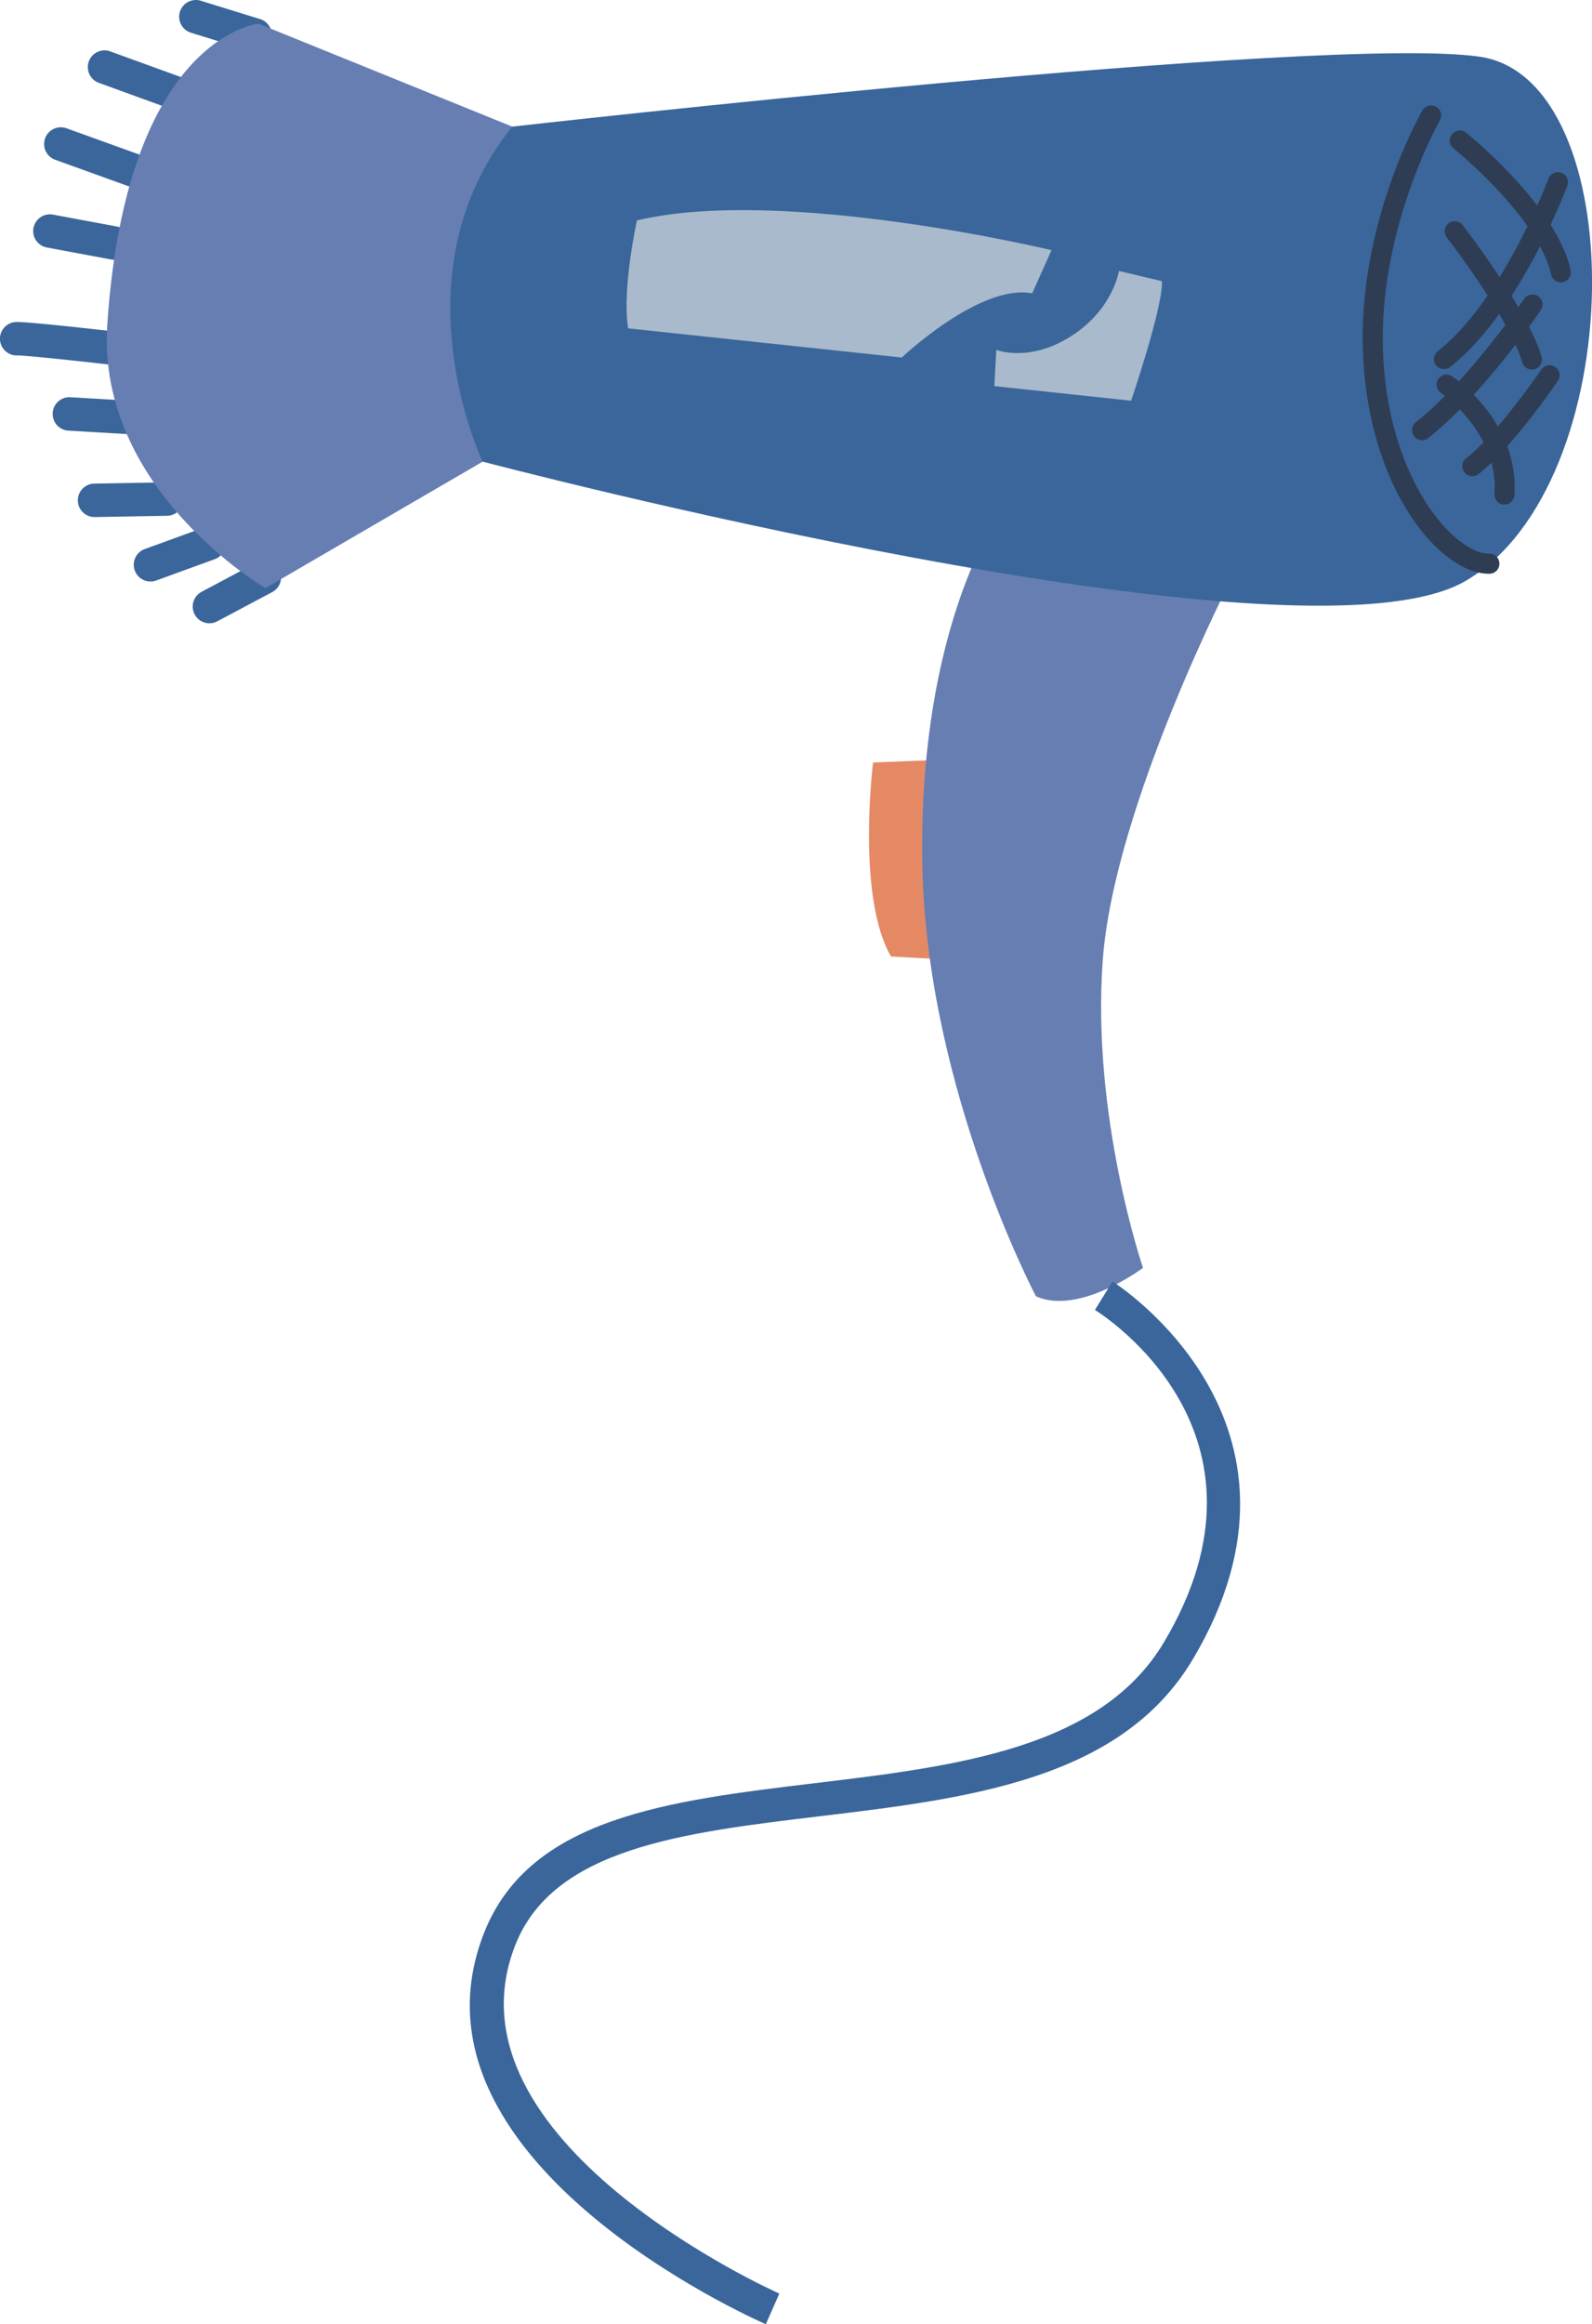 <svg xmlns="http://www.w3.org/2000/svg" width="740.06" height="1080" viewBox="0 0 740.06 1080"><g id="Слой_2" data-name="Слой 2"><g id="beauty02_514905766"><g id="beauty02_514905766-2" data-name="beauty02_514905766"><path d="M438.62 353l-32.77 1.31s-7.82 62.32 8.34 90.15l29.95 1.64z" fill="#e58965"/><path d="M574.18 265.4s-56.27 108.28-61.56 180.9 18.72 142.85 18.72 142.85-29.71 22.24-49.76 13.2c0 0-50.47-95.55-52.78-199.07s31.05-156 31.05-156z" fill="#667eb2"/><path d="M116.3 23.7 88.77 15.2A7.77 7.77.0 0 1 93.36.35l27.52 8.5A7.77 7.77.0 1 1 116.3 23.7z" fill="#3a669b"/><path d="M79.66 50.74l-.36-.12L45.94 38.49a7.77 7.77.0 0 1 5.31-14.61L84.61 36a7.77 7.77.0 0 1-5 14.73z" fill="#3a669b"/><path d="M61.05 87a3.59 3.59.0 0 1-.35-.12L25.64 74.23a7.77 7.77.0 0 1 5.28-14.62L66 72.26A7.77 7.77.0 0 1 61.05 87z" fill="#3a669b"/><path d="M20.91 114.79a7.77 7.77.0 0 1 3.73-15.06l29.82 5.55a7.77 7.77.0 1 1-2.84 15.28L21.79 115A8.7 8.7.0 0 1 20.91 114.79z" fill="#3a669b"/><path d="M5.48 164.82a7.77 7.77.0 0 1 2.15-15.2c5.82-.1 37.88 3.53 44.25 4.26a7.78 7.78.0 0 1-1.77 15.45c-18-2.07-38.9-4.23-42.2-4.17A7.48 7.48.0 0 1 5.48 164.82z" fill="#3a669b"/><path d="M29.93 199.77a7.78 7.78.0 0 1 2.75-15.19l29.16 1.7a7.77 7.77.0 1 1-.9 15.52l-29.16-1.7A8.06 8.06.0 0 1 29.93 199.77z" fill="#3a669b"/><path d="M41.66 239.91a7.77 7.77.0 0 1 2.15-15.19l33.58-.59a7.77 7.77.0 1 1 .27 15.54l-33.57.59A7.77 7.77.0 0 1 41.66 239.91z" fill="#3a669b"/><path d="M67.67 269.86a7.77 7.77.0 0 1-.37-14.73l27.16-9.88a7.77 7.77.0 0 1 5.31 14.61l-27.16 9.88A7.75 7.75.0 0 1 67.67 269.86z" fill="#3a669b"/><path d="M95.06 289.28A7.77 7.77.0 0 1 93.7 275l25.53-13.58a7.77 7.77.0 0 1 7.3 13.72L101 288.71A7.79 7.79.0 0 1 95.06 289.28z" fill="#3a669b"/><path d="M238.15 58.84 120.13 11S58.9 16.92 49.88 150.64c-5.19 76.93 73.51 122.65 73.51 122.65l101-58.79z" fill="#667eb2"/><path d="M238.15 58.84S617 15.87 688 26.37s70 198.68-6.65 243.54-457-55.41-457-55.41S182.71 127.4 238.15 58.84z" fill="#3a669b"/><path d="M685.21 265.47c-21.19-6.54-47.83-42-51.39-97-4-61.89 26.12-114.93 27.41-117.16A4.66 4.66.0 1 1 669.31 56c-.3.52-30 52.9-26.18 111.9 3.78 58.46 34.44 89.7 49.12 89.38a4.66 4.66.0 0 1 .21 9.32A23.06 23.06.0 0 1 685.21 265.47z" fill="#2e3d54"/><path d="M296.08 102.43S289 134.52 292 152.58L419.2 166.14s36.35-34.47 60.62-29.83l9-20.06S363.91 86.24 296.08 102.43z" fill="#a8bacc"/><path d="M520.15 125.91s-2.62 17.76-22.2 30.28-34.81 6.38-34.81 6.38l-.92 16.85 63.59 6.79s15-43.93 14.3-55.56z" fill="#a8bacc"/><path d="M669.87 171.31a4.66 4.66.0 0 1-1.5-8.13c30-23.47 51.27-79.57 51.49-80.13a4.66 4.66.0 0 1 8.73 3.27c-.9 2.4-22.42 59.1-54.47 84.2A4.66 4.66.0 0 1 669.87 171.31z" fill="#2e3d54"/><path d="M659.67 204.33a4.66 4.66.0 0 1-1.51-8.11c24.3-19.16 50.12-57 50.38-57.36a4.66 4.66.0 1 1 7.71 5.24c-1.08 1.6-26.88 39.39-52.31 59.44A4.64 4.64.0 0 1 659.67 204.33z" fill="#2e3d54"/><path d="M683.06 221.07a4.55 4.55.0 0 1-2.31-1.61 4.64 4.64.0 0 1 .84-6.53c14.24-11 34.67-40.87 34.88-41.17a4.66 4.66.0 0 1 7.71 5.25c-.87 1.28-21.49 31.43-36.9 43.3A4.65 4.65.0 0 1 683.06 221.07z" fill="#2e3d54"/><path d="M724.21 131a4.68 4.68.0 0 1-3.18-3.44c-5.95-26.69-44.79-58.17-45.19-58.48a4.67 4.67.0 1 1 5.85-7.27c1.7 1.37 41.77 33.84 48.44 63.72a4.65 4.65.0 0 1-3.53 5.56A4.59 4.59.0 0 1 724.21 131z" fill="#2e3d54"/><path d="M710.73 171.55a4.66 4.66.0 0 1-3.11-3.18c-5.62-19.77-34.76-57.67-35.06-58.05a4.66 4.66.0 1 1 7.38-5.7c1.25 1.62 30.54 39.71 36.65 61.2a4.66 4.66.0 0 1-5.86 5.73z" fill="#2e3d54"/><path d="M698 234.26a4.65 4.65.0 0 1-3.28-4.77c2-28.54-24.7-46.81-25-47a4.67 4.67.0 0 1 5.18-7.76c1.28.86 31.42 21.38 29.1 55.39a4.68 4.68.0 0 1-5 4.33A4.52 4.52.0 0 1 698 234.26z" fill="#2e3d54"/><path d="M356 1080c-7.06-3.09-172.43-76.9-130.94-181.93 21.16-53.56 85.62-61.3 153.86-69.5 65.25-7.83 132.71-15.93 162.19-65.52C599 665.77 512.69 611 509 608.69l8.16-13.23c1 .64 102.89 65.27 37.35 175.53-33.39 56.17-104.72 64.73-173.7 73-63.51 7.62-123.5 14.82-141.25 59.77-36 91.15 121.12 161.28 122.72 162z" fill="#3a669b"/></g></g></g></svg>